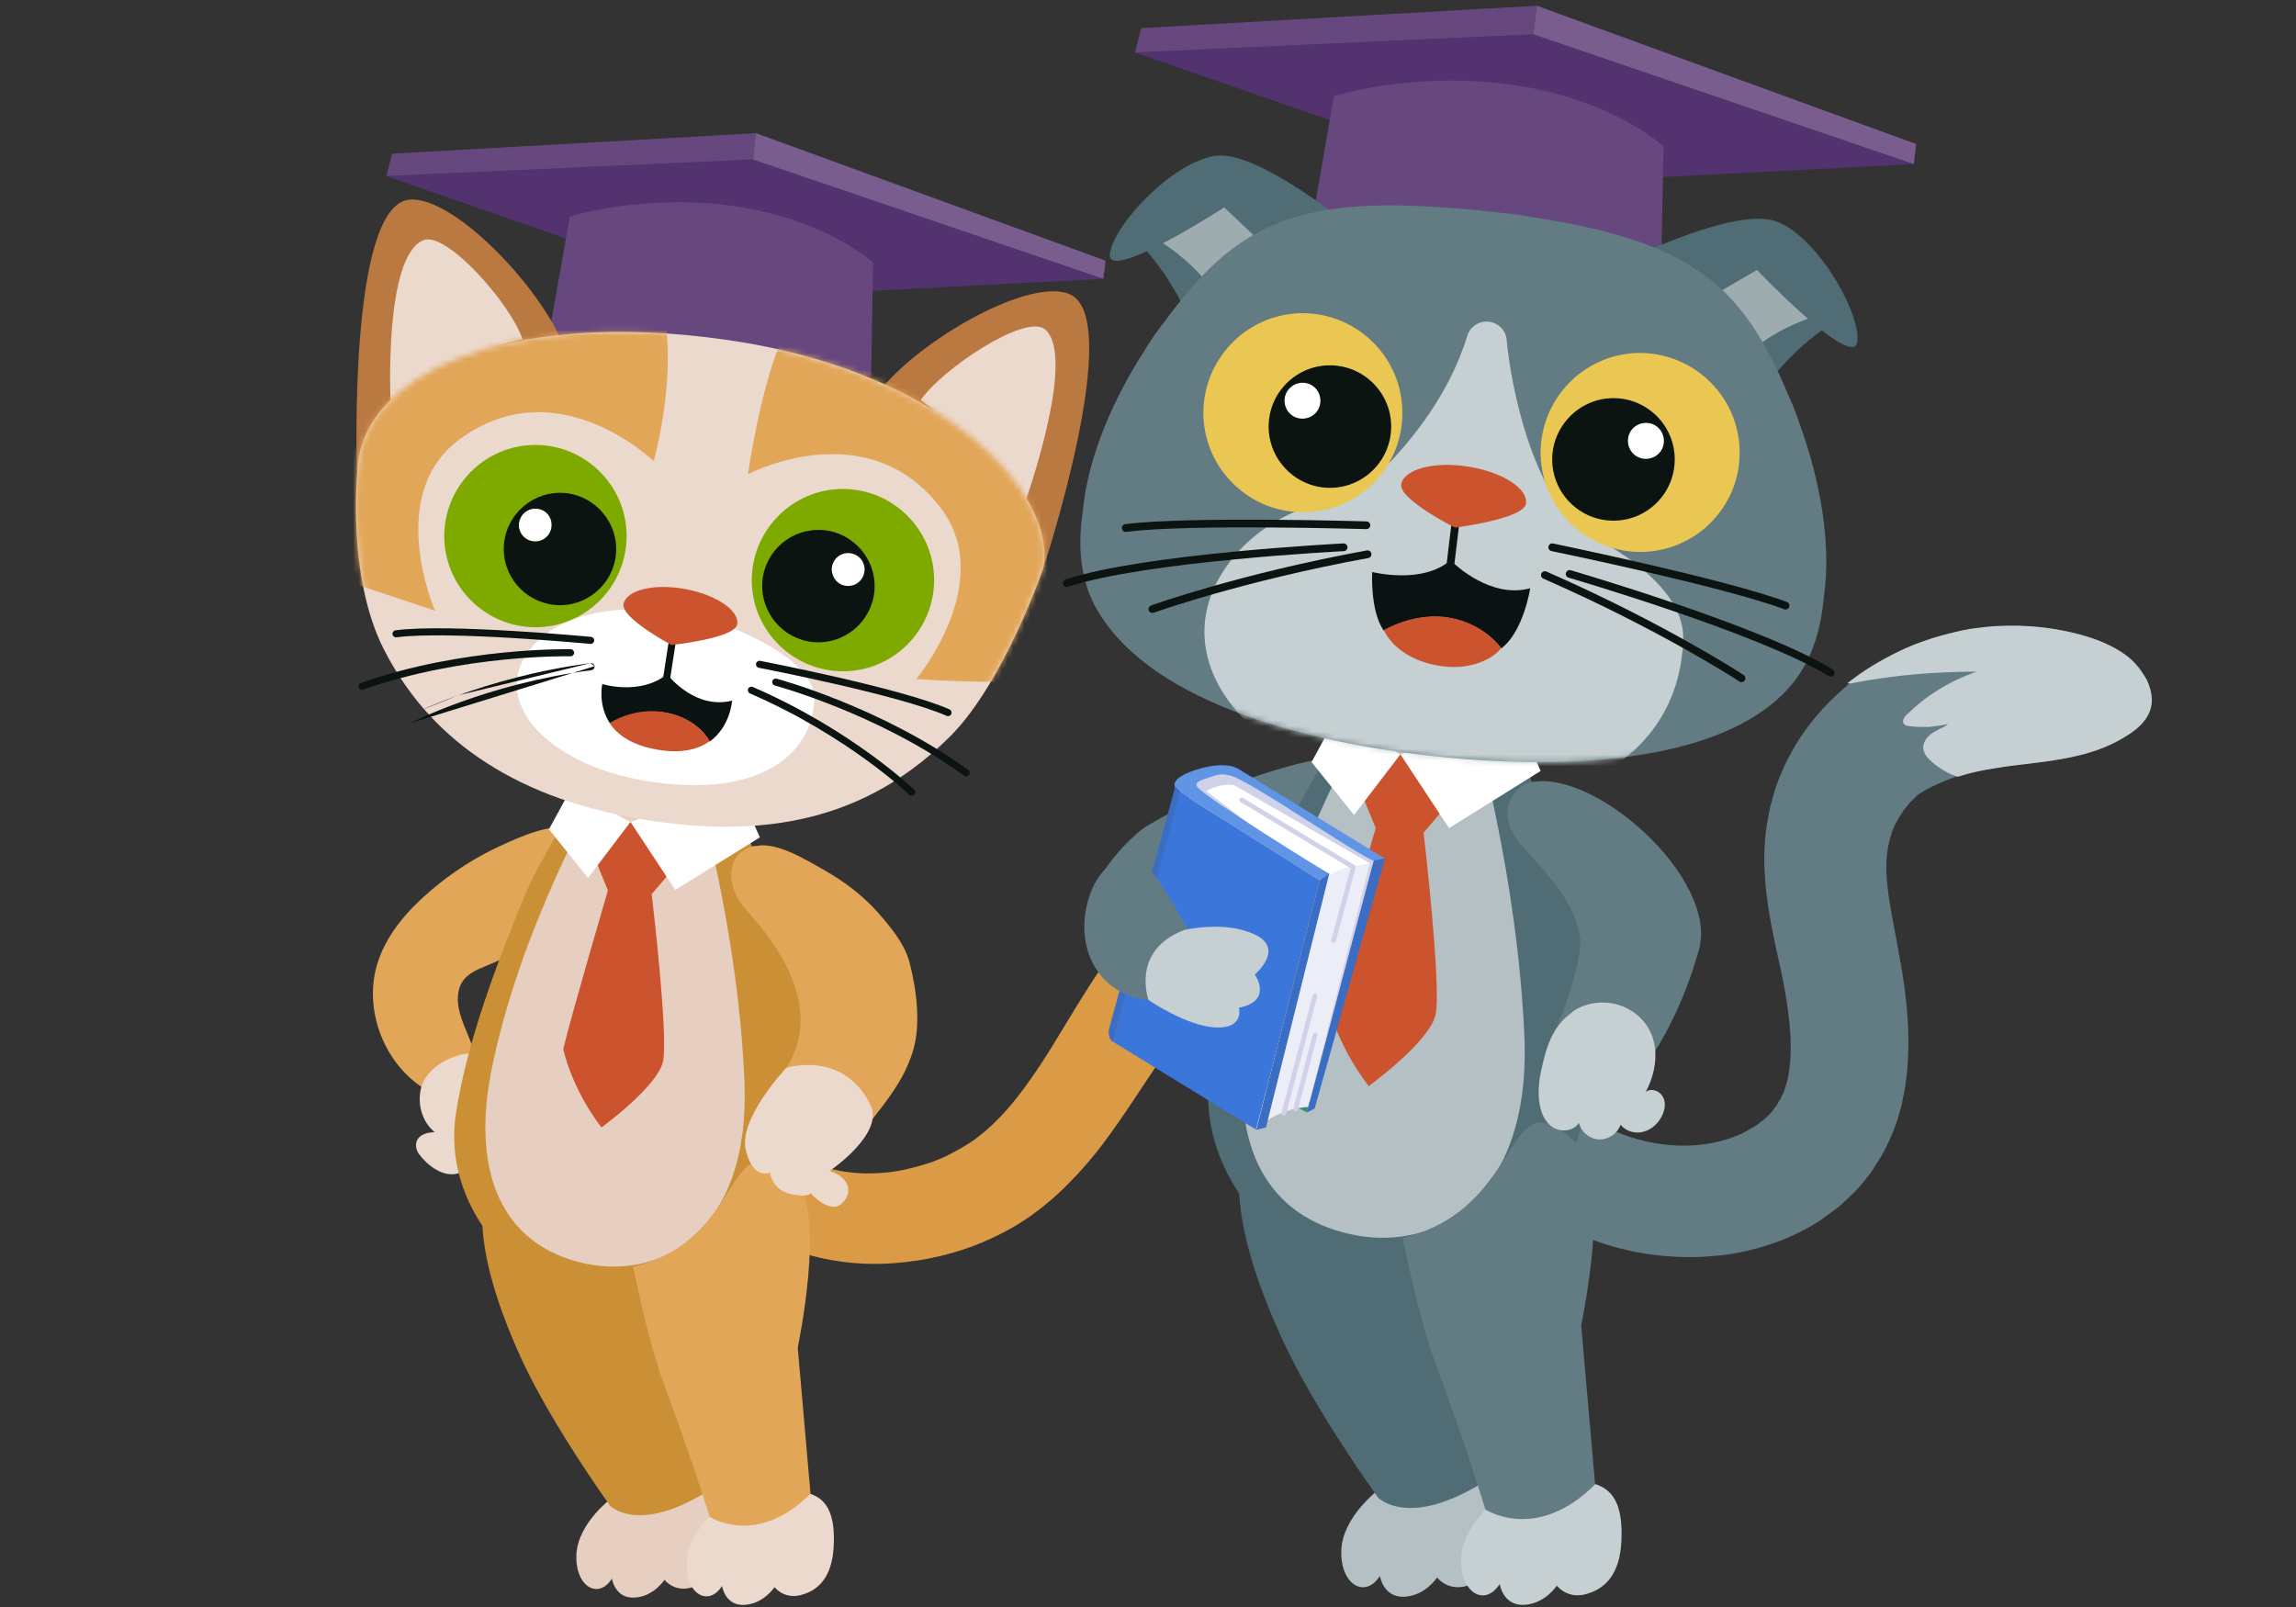 <svg width="400" height="280" viewBox="0 0 400 280" fill="none" xmlns="http://www.w3.org/2000/svg">
<rect x="0" y="0" width="400" height="280" fill="#333333" stroke="none"/>
<path d="M106.609 260.991C106.609 260.991 100.619 265.365 100.417 270.951C100.215 276.47 104.253 278.759 106.609 275.057C106.609 275.057 107.147 278.557 110.512 278.355C113.878 278.22 115.762 275.259 115.762 275.259C115.762 275.259 117.31 277.345 120.204 276.672C123.569 275.865 127.675 273.307 127.944 268.192C128.213 263.077 125.857 258.164 122.492 257.154C119.262 256.077 111.118 258.097 106.609 260.991Z" fill="#E6CFC0"/>
<path d="M85.408 205.398C85.408 205.398 79.822 212.869 90.994 237.098C96.244 248.405 106.272 262.337 106.272 262.337C106.272 262.337 111.118 267.519 123.569 259.644L114.752 234.137C114.752 234.137 112.262 212.734 108.224 206.744C99.003 193.149 89.716 195.438 85.408 205.398Z" fill="#CB9035"/>
<path d="M89.446 166.228C87.764 166.968 86.081 167.709 84.331 168.449C82.85 169.055 81.302 169.795 80.495 171.141C79.956 172.016 79.754 173.093 79.754 174.17C79.822 177.266 81.639 180.025 82.514 183.054C83.389 186.015 82.783 190.053 79.822 191.063C78.139 191.669 76.255 190.996 74.639 190.121C66.967 185.813 63.063 175.785 65.89 167.44C67.573 162.459 71.207 158.421 75.178 155.056C78.745 152.027 82.783 149.402 87.023 147.451C90.725 145.768 95.84 143.345 100.013 144.355C103.041 145.095 105.06 147.787 105.935 150.614C106.878 153.777 106.272 156.738 103.849 159.094C102.032 160.844 99.609 161.853 97.321 162.863C94.763 163.94 92.071 165.084 89.446 166.228Z" fill="#E2A659"/>
<path d="M87.494 199.745C88.504 200.351 89.917 199.745 90.523 198.735C93.417 193.957 90.254 186.957 85.744 184.333C85.206 183.996 84.6 183.727 83.927 183.592C80.091 182.919 74.572 185.477 73.428 189.313C72.62 192.14 73.428 195.37 75.716 197.255C74.639 197.322 73.495 197.524 72.822 198.399C72.284 199.139 72.418 200.283 72.957 201.024C74.303 202.908 76.995 205.062 79.485 204.523C80.831 204.254 81.841 203.245 82.716 202.235C83.591 202.774 84.802 202.841 85.744 202.37C86.821 201.831 87.427 200.822 87.494 199.745Z" fill="#EBD9CD"/>
<path d="M236.368 144.893C237.176 145.297 237.916 145.835 238.589 146.508C239.262 147.114 239.801 147.922 240.07 148.797C240.676 150.479 240.272 152.364 238.589 154.517C237.445 155.998 236.301 157.075 235.157 158.152C234.551 158.69 234.013 159.094 233.407 159.565C232.801 159.969 232.263 160.373 231.724 160.777C230.58 161.517 229.503 162.19 228.359 162.796C227.215 163.401 226.071 164.007 224.927 164.613C222.571 165.824 220.148 167.036 217.927 168.315C217.658 168.449 217.389 168.651 217.12 168.786C216.85 168.988 216.581 169.122 216.312 169.324C215.773 169.661 215.235 170.064 214.697 170.401C213.687 171.141 212.745 171.814 211.937 172.487C211.937 172.487 211.87 172.555 211.735 172.689C211.601 172.824 211.399 173.026 211.13 173.295C210.591 173.833 209.784 174.641 208.841 175.785C206.957 177.939 204.467 181.304 201.707 185.342C198.948 189.38 195.852 194.361 192.218 199.207C190.4 201.629 188.381 203.985 186.295 206.071C184.208 208.225 181.987 210.11 179.834 211.658C177.815 213.138 174.18 215.359 169.536 217.109C164.893 218.859 159.239 220.07 153.384 220.205C147.528 220.34 141.538 219.263 136.558 217.109C131.578 215.09 127.876 212.129 125.924 210.244C124.511 208.898 123.03 207.014 122.29 204.995C121.886 203.985 121.751 202.976 121.751 202.033C121.819 201.091 122.088 200.216 122.559 199.476C123.434 198.197 125.588 197.12 127.741 196.514C129.962 195.909 132.049 195.64 133.26 196.111C133.664 196.313 134.001 196.514 134.27 196.784C134.539 197.053 134.808 197.389 135.01 197.659C135.818 198.668 136.962 199.812 138.443 200.822C139.923 201.831 141.74 202.706 143.827 203.379C145.913 204.052 148.336 204.389 150.826 204.456C153.316 204.456 155.941 204.254 158.499 203.581C159.778 203.312 160.989 202.908 162.268 202.504C163.479 202.033 164.691 201.562 165.767 200.956C166.306 200.687 166.844 200.351 167.383 200.081C167.921 199.745 168.392 199.476 168.931 199.139C169.94 198.466 170.815 197.793 171.69 197.053C175.19 194.024 177.815 190.524 179.632 187.9C182.324 184.131 184.747 179.891 187.439 175.516C190.131 171.141 193.025 166.632 196.592 162.325C198.342 160.171 200.294 158.017 202.448 155.998C203.524 154.989 204.669 154.046 205.813 153.104C207.024 152.162 208.303 151.22 209.582 150.412C214.831 147.047 220.821 144.557 227.619 143.682C231.455 143.413 234.551 143.884 236.368 144.893Z" fill="#DB9A46"/>
<path d="M236.368 144.893C234.551 143.884 231.455 143.413 227.619 143.884C222.1 144.557 217.052 146.307 212.543 148.797C210.322 150.008 208.169 151.422 206.217 152.97C204.265 154.45 202.515 156.133 200.833 157.748C201.034 157.815 201.236 157.748 201.573 157.681C204.13 157.075 206.688 156.335 209.245 155.594C211.736 154.854 214.293 154.114 216.783 153.373C213.755 155.594 211.264 158.286 209.313 161.18C209.043 161.652 208.774 162.257 209.178 162.594C209.38 162.728 209.649 162.728 209.918 162.728C210.861 162.661 211.803 162.526 212.678 162.257C213.553 162.055 214.36 161.652 215.168 161.248C214.63 161.988 213.822 162.459 213.216 163.132C212.611 163.805 212.207 164.882 212.611 165.757C212.812 166.228 213.284 166.565 213.687 166.834C215.168 167.776 216.783 168.113 218.129 168.18C219.745 167.17 221.562 166.295 223.379 165.353C225.129 164.478 226.879 163.603 228.561 162.661C230.244 161.719 231.859 160.709 233.609 159.431L234.282 158.892C234.484 158.758 234.686 158.556 234.955 158.354C235.359 158.017 235.83 157.613 236.234 157.21C237.109 156.402 237.984 155.46 238.791 154.383C240.474 152.229 240.878 150.345 240.272 148.662C240.003 147.854 239.464 147.047 238.791 146.374C237.916 145.835 237.176 145.23 236.368 144.893Z" fill="#EBD9CD"/>
<path d="M106.07 131.769C100.686 138.634 93.821 150.345 91.533 155.796C86.62 167.641 81.37 181.371 79.418 194.091C77.063 209.369 89.043 224.041 102.974 226.128C129.02 229.964 137.164 211.052 139.721 200.014C145.913 172.622 134.539 159.363 130.03 144.624C128.213 138.634 125.723 132.307 120.271 129.212C112.733 124.971 110.916 125.577 106.07 131.769Z" fill="#CB9035"/>
<path d="M121.752 138.836C121.752 138.836 128.684 162.863 129.693 188.573C130.77 214.282 115.223 223.839 100.484 219.801C86.216 215.898 82.514 202.437 85.543 186.89C90.388 161.921 104.455 137.625 104.455 137.625L121.752 138.836Z" fill="#E6CFC0"/>
<path d="M125.79 262.27C125.79 262.27 119.8 266.644 119.598 272.23C119.396 277.749 123.434 280.038 125.79 276.336C125.79 276.336 126.328 279.836 129.694 279.634C133.059 279.432 134.943 276.538 134.943 276.538C134.943 276.538 136.491 278.624 139.385 277.951C142.75 277.144 144.971 274.586 145.24 269.471C145.51 264.356 144.366 261.26 141.068 260.251C137.837 259.241 130.299 259.376 125.79 262.27Z" fill="#EBD9CD"/>
<path d="M110.31 220.744C110.31 220.744 112.868 233.8 115.964 242.011C120.338 253.655 123.636 264.288 123.636 264.288C123.636 264.288 131.78 269.673 141.202 260.25L138.981 234.81C138.981 234.81 143.894 211.321 138.779 206.139C126.059 193.351 130.636 215.898 110.31 220.744Z" fill="#E2A659"/>
<path d="M130.097 147.854C126.126 149.806 126.934 155.258 129.895 158.421C136.625 165.757 143.221 176.256 136.962 186.15C142.481 187.025 148.942 190.457 151.769 195.303C154.797 191.399 157.355 188.236 158.903 183.592C160.518 178.881 159.71 172.622 158.499 167.843C157.624 164.411 155.201 161.584 152.913 158.959C150.288 155.998 147.057 153.575 143.625 151.623C140.529 149.874 135.481 146.71 131.847 147.383C131.174 147.383 130.568 147.585 130.097 147.854Z" fill="#E2A659"/>
<path d="M136.962 186.082C136.962 186.082 128.751 194.765 129.895 200.216C131.107 205.668 134.136 204.322 134.136 204.322C134.136 204.322 134.539 207.35 137.703 208.023C140.933 208.764 141.202 207.889 141.202 207.889C141.202 207.889 144.5 211.658 146.654 209.706C148.808 207.754 147.798 204.927 144.5 204.052C144.5 204.052 154.192 197.524 151.634 192.476C146.856 182.852 136.962 186.082 136.962 186.082Z" fill="#EBD9CD"/>
<path d="M103.512 149.267L105.868 155.055C105.868 155.055 109.435 156.603 113.54 155.796L117.646 150.95C117.646 150.95 114.954 143.21 109.839 143.21C104.791 143.143 103.512 149.267 103.512 149.267Z" fill="#CB542F"/>
<path d="M105.936 155.055C105.936 155.055 99.475 177.063 98.128 182.784C98.128 182.784 99.475 189.514 104.791 196.447C104.791 196.447 114.483 189.38 115.493 185.005C116.502 180.63 113.541 155.863 113.541 155.863C113.541 155.863 110.378 153.844 105.936 155.055Z" fill="#CB542F"/>
<path d="M95.638 144.489L102.436 152.969L109.839 143.21L99.34 137.691L95.638 144.489Z" fill="white"/>
<path d="M128.28 136.682L109.839 143.21L117.646 155.056L132.385 145.902L128.28 136.682Z" fill="white"/>
<path d="M67.304 30.68L131.174 27.786L192.218 48.583L128.347 51.881L67.304 30.68Z" fill="#533270"/>
<path d="M131.174 27.786L131.713 23.21L68.313 26.777L67.304 30.68L131.174 27.786Z" fill="#66487F"/>
<path d="M131.712 23.21L192.621 45.42L192.217 48.583L131.174 27.786L131.712 23.21Z" fill="#785D8E"/>
<path d="M95.638 58.342L99.272 37.747C99.272 37.747 111.925 33.641 127.944 35.93C143.962 38.218 152.105 45.756 152.105 45.756L151.769 65.678C151.769 65.678 116.435 56.995 95.638 58.342Z" fill="#66487F"/>
<path d="M62.189 82.032C62.189 82.032 60.573 35.728 71.342 34.785C79.418 34.112 95.504 51.477 98.599 61.437C98.599 61.437 73.159 76.109 62.189 82.032Z" fill="#BB7942"/>
<path d="M91.061 59.149C91.061 59.149 79.687 61.033 68.044 69.985C68.044 69.985 66.832 44.679 73.764 41.852C77.735 40.237 88.907 52.822 91.061 59.149Z" fill="#EBD9CD"/>
<path d="M181.718 99.127C181.718 99.127 196.255 55.111 186.227 51.207C178.689 48.246 158.364 60.428 152.576 69.11C152.509 69.177 172.834 90.377 181.718 99.127Z" fill="#BB7942"/>
<path d="M160.383 69.715C160.383 69.715 169.671 76.378 178.353 88.224C178.353 88.224 187.842 61.975 181.987 57.332C178.555 54.707 164.219 64.197 160.383 69.715Z" fill="#EBD9CD"/>
<path fill-rule="evenodd" clip-rule="evenodd" d="M126.597 59.216C165.633 64.802 184.41 86.743 181.718 99.127C181.718 99.127 174.921 118.847 165.633 128.202C152.643 141.191 135.952 146.912 111.387 142.672C88.571 138.768 74.438 128.067 66.832 113.059C60.371 100.271 62.256 82.032 62.256 82.032C62.727 65.61 87.562 53.63 126.597 59.216Z" fill="#EBD9CD"/>
<mask id="mask0_448_40895" style="mask-type:luminance" maskUnits="userSpaceOnUse" x="62" y="57" width="120" height="88">
<path d="M126.597 59.216C165.633 64.802 184.41 86.743 181.718 99.127C181.718 99.127 174.921 118.847 165.633 128.202C152.643 141.191 135.952 146.912 111.387 142.672C88.571 138.768 74.438 128.067 66.832 113.059C60.371 100.271 62.256 82.032 62.256 82.032C62.727 65.61 87.562 53.63 126.597 59.216Z" fill="white"/>
</mask>
<g mask="url(#mask0_448_40895)">
<path d="M115.829 55.313C117.714 66.956 113.877 80.35 113.877 80.35C113.877 80.35 97.052 63.995 80.024 76.581C66.967 86.205 75.784 106.396 75.784 106.396L44.757 96.098L49.536 38.083C49.468 38.083 113.877 43.602 115.829 55.313Z" fill="#E2A659"/>
</g>
<mask id="mask1_448_40895" style="mask-type:luminance" maskUnits="userSpaceOnUse" x="62" y="57" width="120" height="88">
<path d="M126.597 59.216C165.633 64.802 184.41 86.743 181.718 99.127C181.718 99.127 174.921 118.847 165.633 128.202C152.643 141.191 135.952 146.912 111.387 142.672C88.571 138.768 74.438 128.067 66.832 113.059C60.371 100.271 62.256 82.032 62.256 82.032C62.727 65.61 87.562 53.63 126.597 59.216Z" fill="white"/>
</mask>
<g mask="url(#mask1_448_40895)">
<path d="M135.683 60.36C132.251 69.042 130.299 82.638 130.299 82.638C130.299 82.638 151.028 71.667 163.883 88.493C173.709 101.415 159.643 118.308 159.643 118.308C159.643 118.308 181.516 119.991 192.352 117.164C203.12 114.337 203.995 60.091 203.995 60.091C203.995 60.091 139.115 51.745 135.683 60.36Z" fill="#E2A659"/>
</g>
<path d="M150.422 100.607C150.422 102.155 149.144 103.502 147.596 103.502C146.048 103.502 144.702 102.223 144.702 100.675C144.702 99.127 145.98 97.781 147.528 97.781C149.144 97.781 150.422 99.059 150.422 100.607Z" fill="white"/>
<path d="M162.739 100.944C162.672 92.195 155.47 85.128 146.721 85.195C137.972 85.263 130.905 92.464 130.972 101.213C131.039 109.963 138.241 117.03 146.99 116.962C155.74 116.895 162.806 109.694 162.739 100.944Z" fill="#7EAA00"/>
<path d="M109.166 93.272C109.099 84.522 101.897 77.456 93.148 77.523C84.398 77.59 77.332 84.791 77.399 93.541C77.466 102.29 84.668 109.357 93.417 109.29C102.166 109.222 109.233 102.021 109.166 93.272Z" fill="#7EAA00"/>
<path d="M96.109 91.454C96.109 93.002 94.83 94.348 93.282 94.348C91.734 94.348 90.388 93.07 90.388 91.522C90.388 89.974 91.667 88.628 93.215 88.628C94.83 88.56 96.109 89.839 96.109 91.454Z" fill="white"/>
<path d="M142.48 92.329C147.865 92.262 152.307 96.637 152.374 102.021C152.441 107.405 148.067 111.847 142.682 111.915C137.298 111.982 132.856 107.607 132.789 102.223C132.722 96.772 137.096 92.397 142.48 92.329Z" fill="#0B1411"/>
<path d="M147.798 102.088C149.346 102.088 150.625 100.81 150.625 99.194C150.625 97.646 149.346 96.368 147.731 96.368C146.183 96.368 144.904 97.646 144.904 99.262C144.971 100.877 146.25 102.156 147.798 102.088Z" fill="white"/>
<path d="M87.763 95.762C87.696 90.378 92.071 85.936 97.455 85.868C102.839 85.801 107.281 90.176 107.349 95.56C107.416 100.944 103.041 105.386 97.657 105.453C92.206 105.453 87.831 101.146 87.763 95.762ZM93.215 88.628C91.667 88.628 90.388 89.906 90.388 91.522C90.388 93.07 91.667 94.349 93.282 94.349C94.83 94.349 96.109 93.07 96.109 91.454C96.109 89.839 94.83 88.56 93.215 88.628Z" fill="#0B1411"/>
<path d="M117.781 106.597C117.781 106.597 99.205 103.434 91.936 113.664C85.543 122.683 95.84 133.72 113.877 136.278C131.914 138.835 141.404 131.836 141.875 121.942C142.212 114.606 125.992 107.809 117.781 106.597Z" fill="white"/>
<path d="M116.233 117.5C116.839 118.241 121.348 123.625 127.54 122.077C127.54 122.077 127.271 126.586 123.636 129.211C123.636 129.211 121.752 125.307 116.166 124.23C110.58 123.154 106.272 126.048 106.272 126.048C104.119 122.817 104.926 119.183 104.926 119.183C104.926 119.183 111.589 121.269 116.233 117.433C116.166 117.366 116.233 117.433 116.233 117.5Z" fill="#0A1311"/>
<path d="M116.166 124.163C121.752 125.307 123.637 129.144 123.637 129.144C121.752 130.49 119.06 131.297 114.954 130.692C110.176 129.951 107.551 128.067 106.205 125.98C106.272 125.98 110.58 123.019 116.166 124.163Z" fill="#CB542F"/>
<path fill-rule="evenodd" clip-rule="evenodd" d="M117.134 111.71C117.47 111.761 117.7 112.076 117.649 112.412L116.706 118.536C116.655 118.872 116.34 119.103 116.004 119.051C115.668 119 115.437 118.685 115.489 118.349L116.431 112.225C116.483 111.888 116.798 111.658 117.134 111.71Z" fill="#0B1411"/>
<path fill-rule="evenodd" clip-rule="evenodd" d="M102.964 110.965C102.965 110.965 102.965 110.965 102.907 111.572L102.964 110.965C103.303 110.997 103.552 111.298 103.52 111.636C103.488 111.975 103.187 112.223 102.848 112.191L102.907 111.578C102.848 112.191 102.849 112.191 102.848 112.191L102.778 112.184L102.569 112.165C102.385 112.148 102.115 112.123 101.767 112.093C101.072 112.031 100.067 111.943 98.834 111.843C96.367 111.641 92.983 111.385 89.317 111.166C81.959 110.728 73.541 110.448 69.067 111.044C68.73 111.089 68.421 110.852 68.376 110.515C68.331 110.178 68.567 109.868 68.905 109.823C73.517 109.208 82.059 109.5 89.39 109.937C93.068 110.156 96.461 110.413 98.934 110.615C100.171 110.716 101.178 110.804 101.876 110.866C102.225 110.897 102.497 110.922 102.682 110.939L102.892 110.958L102.964 110.965Z" fill="#0B1411"/>
<path fill-rule="evenodd" clip-rule="evenodd" d="M99.42 113.116C99.42 113.116 99.421 113.116 99.407 113.732L99.42 113.116C99.76 113.123 100.03 113.405 100.023 113.745C100.016 114.085 99.734 114.355 99.394 114.347L99.391 114.347L99.382 114.347L99.343 114.346C99.308 114.346 99.256 114.345 99.187 114.344C99.048 114.343 98.841 114.342 98.57 114.342C98.029 114.343 97.235 114.352 96.226 114.382C94.209 114.441 91.333 114.586 87.909 114.925C81.055 115.603 72.023 117.06 63.27 120.167C62.949 120.281 62.597 120.113 62.483 119.793C62.37 119.472 62.537 119.12 62.858 119.007C71.738 115.854 80.877 114.383 87.787 113.699C91.245 113.357 94.149 113.211 96.19 113.151C97.211 113.121 98.016 113.112 98.567 113.111C98.843 113.11 99.055 113.111 99.199 113.113C99.271 113.113 99.326 113.114 99.363 113.115L99.405 113.116L99.416 113.116L99.42 113.116Z" fill="#0B1411"/>
<path fill-rule="evenodd" clip-rule="evenodd" d="M103.585 116.075C103.629 116.412 103.391 116.721 103.054 116.765C93.82 117.97 85.922 120.279 80.333 122.287C77.539 123.29 75.324 124.218 73.81 124.894C73.052 125.232 72.47 125.507 72.079 125.697C71.883 125.792 71.735 125.865 71.637 125.915C71.587 125.94 71.55 125.958 71.526 125.971L71.499 125.985L71.493 125.988L71.492 125.989L71.492 125.989C71.492 125.989 71.492 125.989 71.491 125.989M103.585 116.075C103.541 115.738 103.232 115.5 102.895 115.544L103.585 116.075ZM102.895 115.544C93.553 116.763 85.567 119.097 79.917 121.128L102.895 115.544ZM79.917 121.128C77.091 122.143 74.847 123.083 73.308 123.77L79.917 121.128ZM73.308 123.77C72.538 124.113 71.944 124.394 71.542 124.589L73.308 123.77ZM71.542 124.589C71.341 124.686 71.187 124.762 71.083 124.815L71.542 124.589ZM71.083 124.815C71.031 124.841 70.992 124.861 70.965 124.875L71.083 124.815ZM70.965 124.875L70.934 124.89L70.965 124.875ZM70.934 124.89L70.926 124.894L70.934 124.89ZM70.926 124.894L70.924 124.896L70.926 124.894ZM70.924 124.896L70.923 124.896L70.924 124.896ZM70.923 124.896C70.923 124.896 70.923 124.896 71.207 125.442L70.923 124.896Z" fill="#0B1411"/>
<path fill-rule="evenodd" clip-rule="evenodd" d="M131.714 115.634C131.778 115.301 132.101 115.082 132.435 115.146L132.319 115.751L132.202 116.355C131.868 116.291 131.65 115.968 131.714 115.634ZM132.319 115.751C132.202 116.355 132.202 116.355 132.202 116.355L132.272 116.369L132.478 116.409C132.659 116.444 132.925 116.497 133.268 116.564C133.953 116.7 134.941 116.898 136.153 117.148C138.577 117.647 141.895 118.35 145.473 119.169C152.654 120.813 160.804 122.904 164.913 124.727C165.224 124.864 165.587 124.724 165.725 124.413C165.863 124.102 165.723 123.739 165.412 123.601C161.175 121.721 152.903 119.606 145.748 117.969C142.159 117.147 138.831 116.442 136.401 115.942C135.186 115.692 134.195 115.493 133.507 115.356C133.164 115.288 132.896 115.236 132.714 115.2L132.506 115.16L132.435 115.146C132.435 115.146 132.435 115.146 132.319 115.751Z" fill="#0B1411"/>
<path fill-rule="evenodd" clip-rule="evenodd" d="M134.55 118.688C134.638 118.359 134.976 118.164 135.304 118.252L135.145 118.847C135.304 118.252 135.304 118.252 135.304 118.252L135.309 118.253L135.319 118.256L135.36 118.267C135.396 118.277 135.449 118.291 135.518 118.311C135.657 118.35 135.861 118.408 136.126 118.486C136.656 118.641 137.427 118.875 138.399 119.189C140.343 119.819 143.091 120.772 146.312 122.07C152.749 124.663 161.094 128.64 168.688 134.165C168.963 134.365 169.024 134.75 168.823 135.025C168.623 135.3 168.238 135.361 167.963 135.161C160.481 129.716 152.236 125.784 145.852 123.212C142.662 121.927 139.941 120.983 138.02 120.361C137.059 120.05 136.299 119.82 135.779 119.667C135.519 119.591 135.32 119.534 135.186 119.497C135.119 119.478 135.069 119.464 135.035 119.455L134.997 119.445L134.988 119.442L134.986 119.442C134.986 119.442 134.986 119.442 134.986 119.442M134.55 118.688C134.462 119.016 134.658 119.354 134.986 119.442L134.55 118.688Z" fill="#0B1411"/>
<path fill-rule="evenodd" clip-rule="evenodd" d="M130.34 120.015C130.475 119.703 130.838 119.56 131.15 119.695C139.815 123.452 146.837 127.919 151.693 131.447C154.122 133.211 156.01 134.742 157.293 135.833C157.935 136.379 158.425 136.814 158.756 137.115C158.922 137.265 159.047 137.381 159.132 137.461C159.174 137.5 159.206 137.531 159.228 137.551L159.253 137.575L159.26 137.581L159.262 137.584C159.263 137.584 159.263 137.584 158.836 138.028L159.262 137.584C159.507 137.82 159.515 138.21 159.279 138.455C159.044 138.7 158.654 138.707 158.409 138.472M158.409 138.472L158.408 138.47L158.402 138.466L158.381 138.445C158.361 138.426 158.331 138.398 158.291 138.36C158.21 138.285 158.089 138.173 157.928 138.027C157.607 137.735 157.126 137.308 156.495 136.771C155.234 135.698 153.37 134.187 150.969 132.444C146.168 128.955 139.224 124.538 130.66 120.825C130.348 120.69 130.205 120.327 130.34 120.015" fill="#0B1411"/>
<path d="M119.329 102.626C124.78 103.636 128.886 106.395 128.415 108.818C127.944 111.241 116.973 112.385 116.973 112.385C116.973 112.385 108.156 107.674 108.628 105.251C109.099 102.828 113.877 101.617 119.329 102.626Z" fill="#CB542F"/>
<path d="M240.406 259.375C240.406 259.375 233.878 264.154 233.676 270.144C233.474 276.134 237.849 278.624 240.406 274.586C240.406 274.586 240.945 278.355 244.647 278.22C248.348 278.018 250.367 274.855 250.367 274.855C250.367 274.855 252.05 277.143 255.213 276.403C258.847 275.528 263.357 272.769 263.626 267.182C263.895 261.596 261.338 256.279 257.703 255.135C254.136 254.058 245.32 256.279 240.406 259.375Z" fill="#B4C0C3"/>
<path d="M217.389 199.005C217.389 199.005 211.264 207.148 223.446 233.464C229.099 245.78 240.07 260.923 240.07 260.923C240.07 260.923 245.387 266.577 258.915 257.962L249.223 230.3C249.223 230.3 246.531 207.081 242.156 200.553C232.128 185.679 222.033 188.169 217.389 199.005Z" fill="#506C74"/>
<path d="M223.446 160.305C217.456 161.517 211.668 162.392 205.274 162.661C202.448 162.796 199.621 162.93 196.727 162.997C194.842 163.065 194.169 166.093 192.554 165.151C183.536 159.969 195.717 146.239 200.092 143.749C208.168 139.038 216.918 135.471 226.004 133.115C228.426 132.509 230.917 131.971 233.34 132.577C236.637 133.384 238.858 136.278 239.733 139.374C240.81 143.009 239.262 145.431 238.993 148.931C238.589 154.517 234.888 157.882 229.84 158.959C227.686 159.43 225.532 159.902 223.446 160.305Z" fill="#637C83"/>
<path d="M372.051 115.684C372.791 116.491 373.464 117.501 374.002 118.51C374.474 119.587 374.81 120.664 374.81 121.808C374.81 124.029 373.599 126.116 370.772 127.933C369.83 128.539 368.887 129.077 367.945 129.548C367.003 130.019 366.061 130.356 365.119 130.692C363.234 131.365 361.417 131.769 359.667 132.106C356.167 132.779 352.869 133.048 349.773 133.452C348.966 133.519 348.226 133.654 347.485 133.788C347.081 133.855 346.745 133.923 346.341 133.99C345.937 134.057 345.601 134.125 345.264 134.192C344.928 134.259 344.524 134.327 344.187 134.394C343.851 134.461 343.447 134.596 343.11 134.663L342.572 134.798L342.034 135C341.697 135.134 341.361 135.201 340.957 135.269C338.197 136.211 335.775 137.355 334.092 138.499C334.092 138.499 334.025 138.567 333.89 138.701C333.755 138.836 333.554 139.038 333.284 139.307C333.015 139.576 332.679 139.845 332.409 140.249C332.14 140.653 331.669 141.057 331.4 141.595C331.198 141.864 331.063 142.134 330.861 142.403C330.727 142.672 330.525 143.009 330.39 143.278C330.188 143.547 330.054 143.884 329.919 144.22C329.785 144.557 329.583 144.893 329.515 145.297C329.448 145.701 329.246 146.037 329.179 146.441C329.111 146.845 329.044 147.249 328.91 147.653C328.775 148.527 328.64 149.537 328.64 150.614C328.573 152.835 328.91 155.594 329.448 158.69C329.717 160.238 330.054 161.921 330.39 163.738C330.727 165.555 331.063 167.44 331.4 169.391C332.006 173.295 332.477 177.333 332.477 181.439C332.477 185.544 332.073 189.717 330.996 193.62C330.525 195.437 329.65 197.928 328.102 200.822C327.698 201.562 327.227 202.235 326.756 203.043C326.487 203.447 326.285 203.783 326.016 204.187C325.746 204.591 325.41 204.927 325.141 205.331C324.535 206.071 323.929 206.812 323.256 207.552C322.516 208.225 321.776 208.965 321.035 209.638L320.429 210.177C320.228 210.311 320.026 210.513 319.824 210.648C319.42 210.984 319.016 211.254 318.545 211.59C318.141 211.927 317.67 212.196 317.266 212.532C316.795 212.869 316.391 213.071 315.987 213.34C314.238 214.417 312.353 215.292 310.401 216.099C306.498 217.58 302.325 218.59 298.287 218.859C296.268 219.061 294.181 219.061 292.23 218.993C290.21 218.859 288.259 218.724 286.374 218.388C282.605 217.782 279.038 216.705 275.942 215.426C269.616 212.936 264.905 209.504 262.28 207.148C260.395 205.533 258.376 203.177 257.232 200.553C256.155 197.928 255.953 195.236 257.165 193.351C258.242 191.669 260.934 190.322 263.626 189.582C264.972 189.178 266.385 188.909 267.529 188.842C268.741 188.707 269.75 188.775 270.558 189.044C271.096 189.246 271.433 189.582 271.837 189.919C272.173 190.255 272.51 190.659 272.846 191.063C273.991 192.342 275.538 193.822 277.625 195.101C279.644 196.447 282.134 197.591 284.961 198.399C287.72 199.206 290.816 199.678 293.912 199.61C297.008 199.543 300.104 198.937 302.796 197.793C303.469 197.524 304.142 197.187 304.748 196.784C305.084 196.649 305.354 196.447 305.69 196.245L306.161 195.976L306.565 195.639C307.036 195.236 307.642 194.832 307.978 194.428L308.651 193.755C308.853 193.486 308.988 193.284 309.19 193.015C309.594 192.611 309.796 192.005 310.132 191.534L310.267 191.332L310.334 191.13L310.536 190.726C310.671 190.457 310.805 190.188 310.872 189.919C311.276 188.775 311.613 187.563 311.747 186.217C312.084 183.592 312.017 180.833 311.747 178.208C311.478 175.583 311.074 173.16 310.671 171.074C309.526 165.151 307.507 158.286 307.373 150.143C307.373 148.124 307.44 146.037 307.777 143.884C307.978 142.807 308.18 141.73 308.382 140.653C308.651 139.576 308.988 138.567 309.257 137.49C310.671 133.317 312.757 129.413 315.449 125.981C320.833 119.116 328.169 114.136 336.38 111.376C340.486 110.03 344.86 109.223 349.302 109.088C351.523 109.021 353.744 109.088 355.965 109.357C358.186 109.626 360.34 110.03 362.494 110.569C367.003 111.78 370.368 113.732 372.051 115.684Z" fill="#637C83"/>
<path d="M372.051 115.684C370.301 113.732 367.003 111.78 362.09 110.501C358.59 109.559 354.956 109.088 351.389 109.021C349.572 109.021 347.754 109.021 346.004 109.223L343.312 109.559C342.437 109.694 341.562 109.896 340.688 110.097C337.255 110.905 333.89 111.982 330.727 113.53C327.564 115.078 324.602 116.828 321.843 119.049C322.112 119.116 322.448 119.116 322.92 118.981C330.323 117.568 337.39 117.03 344.389 117.03C339.611 118.645 335.505 121.27 332.275 124.433C331.736 124.904 331.265 125.712 331.736 126.183C331.938 126.452 332.275 126.452 332.611 126.519C333.217 126.587 333.823 126.654 334.361 126.654C334.63 126.654 334.967 126.654 335.236 126.654C335.505 126.654 335.842 126.654 336.111 126.654C336.717 126.587 337.255 126.519 337.794 126.452C338.332 126.385 338.938 126.25 339.409 126.116C338.938 126.519 338.467 126.789 337.928 126.99C337.457 127.26 336.919 127.529 336.447 127.865C335.976 128.202 335.573 128.673 335.303 129.211C335.034 129.75 334.967 130.288 335.169 130.894C335.371 131.5 335.774 132.038 336.246 132.442C337.053 133.25 337.861 133.788 338.668 134.259C339.476 134.798 340.284 135.067 341.091 135.336C343.178 134.663 345.399 134.192 347.62 133.855C349.841 133.452 352.196 133.25 354.687 132.913C355.898 132.779 357.177 132.577 358.455 132.375C359.734 132.173 361.08 131.904 362.426 131.567C365.118 130.894 367.945 129.884 370.839 128C373.666 126.183 374.945 124.096 374.877 121.875C374.877 120.731 374.541 119.654 374.07 118.578C373.464 117.501 372.791 116.491 372.051 115.684Z" fill="#C6CFD1"/>
<path d="M239.801 118.982C233.945 126.452 226.475 139.172 223.985 145.095C218.6 157.95 212.947 172.891 210.793 186.688C208.236 203.245 221.293 219.263 236.368 221.484C264.703 225.657 273.587 205.062 276.279 193.149C283.076 163.401 270.625 148.999 265.78 132.981C263.828 126.52 261.068 119.587 255.213 116.222C247.069 111.578 245.118 112.251 239.801 118.982Z" fill="#506C74"/>
<path d="M256.896 126.721C256.896 126.721 264.434 152.835 265.578 180.766C266.722 208.696 249.896 219.128 233.811 214.686C218.264 210.446 214.226 195.774 217.524 178.948C222.773 151.825 238.051 125.443 238.051 125.443L256.896 126.721Z" fill="#B4C0C3"/>
<path d="M261.27 260.789C261.27 260.789 254.742 265.567 254.54 271.557C254.338 277.547 258.713 280.037 261.27 275.999C261.27 275.999 261.809 279.768 265.51 279.633C269.212 279.431 271.231 276.268 271.231 276.268C271.231 276.268 272.914 278.556 276.077 277.816C279.711 276.941 282.201 274.182 282.471 268.596C282.74 263.01 281.528 259.712 277.894 258.568C274.327 257.491 266.116 257.693 261.27 260.789Z" fill="#C6CFD1"/>
<path d="M244.377 215.696C244.377 215.696 247.137 229.897 250.502 238.781C255.281 251.434 258.78 263.01 258.78 263.01C258.78 263.01 267.664 268.865 277.894 258.635L275.471 230.973C275.471 230.973 280.788 205.398 275.269 199.812C261.54 185.881 266.52 210.379 244.377 215.696Z" fill="#637C83"/>
<path d="M265.914 136.48C265.914 136.48 258.646 140.317 265.645 147.922C272.577 155.46 274.193 158.421 275.202 162.796C276.144 167.17 271.164 179.218 271.164 179.218C271.164 179.218 284.153 176.997 286.98 185.14C286.98 185.14 292.566 177.872 295.999 165.421C299.431 152.97 277.154 133.115 265.914 136.48Z" fill="#637C83"/>
<path d="M273.789 176.458C270.356 178.881 269.28 182.785 268.472 186.688C267.799 189.65 267.597 194.698 270.693 196.515C272.106 197.322 274.193 197.053 275.068 195.64C275.471 197.255 276.952 198.466 278.567 198.534C280.183 198.601 281.798 197.524 282.336 195.976C283.211 197.12 284.894 197.592 286.307 197.188C287.721 196.851 288.932 195.707 289.538 194.428C290.076 193.351 290.278 192.073 289.672 191.063C289.134 190.054 287.653 189.515 286.711 190.256C289.403 185.275 289.201 178.881 283.75 175.853C280.788 174.17 276.885 174.305 274.058 176.189C274.058 176.257 273.923 176.391 273.789 176.458Z" fill="#C6CFD1"/>
<path d="M237.109 138.029L239.666 144.288C239.666 144.288 243.503 145.971 248.012 145.096L252.454 139.846C252.454 139.846 249.493 131.5 243.974 131.433C238.388 131.366 237.109 138.029 237.109 138.029Z" fill="#CB542F"/>
<path d="M239.666 144.288C239.666 144.288 232.667 168.247 231.186 174.439C231.186 174.439 232.667 181.708 238.455 189.246C238.455 189.246 249.021 181.573 250.098 176.795C251.175 172.016 248.012 145.095 248.012 145.095C248.012 145.095 244.512 143.009 239.666 144.288Z" fill="#CB542F"/>
<path d="M228.494 132.779L235.897 141.999L243.974 131.433L232.532 125.375L228.494 132.779Z" fill="white"/>
<path d="M263.963 124.299L243.974 131.433L252.454 144.288L268.405 134.327L263.963 124.299Z" fill="white"/>
<path d="M197.736 9.143L267.126 5.98L333.419 28.594L264.03 32.161L197.736 9.143Z" fill="#533270"/>
<path d="M267.126 5.98L267.731 1L198.813 4.903L197.736 9.143L267.126 5.98Z" fill="#66487F"/>
<path d="M267.732 1L333.823 25.094L333.419 28.594L267.126 5.98L267.732 1Z" fill="#785D8E"/>
<path d="M228.494 39.16L232.398 16.748C232.398 16.748 246.195 12.306 263.559 14.796C280.99 17.287 289.807 25.498 289.807 25.498L289.403 47.169C289.47 47.169 251.041 37.747 228.494 39.16Z" fill="#66487F"/>
<path d="M197.602 41.449C197.602 41.449 203.054 46.429 206.688 54.573L217.524 46.968L203.659 37.141L197.602 41.449Z" fill="#506C74"/>
<path d="M210.592 49.66C210.592 49.66 206.486 43.872 198.881 40.304C198.881 40.304 210.726 27.382 221.697 39.295L210.592 49.66Z" fill="#9EACAF"/>
<path d="M234.282 38.689C234.282 38.689 219.408 26.575 212.207 27.113C205.005 27.652 194.237 38.689 193.362 44.141C192.487 49.592 213.283 36.132 213.283 36.132L220.283 42.795L234.282 38.689Z" fill="#506C74"/>
<path d="M320.093 55.784C320.093 55.784 313.632 59.351 308.248 66.486L299.499 56.592L315.247 50.266L320.093 55.784Z" fill="#506C74"/>
<path d="M305.556 60.765C305.556 60.765 310.873 56.054 319.151 54.371C319.151 54.371 310.671 39.093 297.143 48.112L305.556 60.765Z" fill="#9EACAF"/>
<path d="M285.028 44.612C285.028 44.612 302.258 36.266 309.19 38.487C316.122 40.708 323.997 53.9 323.593 59.419C323.189 64.937 306.094 47.035 306.094 47.035L297.749 51.881L285.028 44.612Z" fill="#506C74"/>
<path d="M317.738 104.04C319.151 94.416 316.93 83.378 313.699 74.36C313.161 72.677 312.488 70.86 311.613 68.976C303.537 49.66 294.922 42.054 266.385 37.747C264.972 37.478 263.491 37.276 262.011 37.141C261.405 37.074 260.799 37.007 260.194 36.94C259.588 36.872 258.982 36.805 258.376 36.738C256.896 36.536 255.415 36.468 253.934 36.334C225.196 33.911 215.101 39.362 202.717 56.255C201.438 57.871 200.361 59.486 199.419 61.034C194.237 69.043 189.526 79.34 188.651 89.032C187.708 95.224 188.18 101.214 191.141 106.261C200.967 123.222 229.773 129.414 248.079 131.567C266.385 133.721 297.681 134.596 311.209 120.328C315.382 115.953 317.199 110.232 317.738 104.04Z" fill="#637C83"/>
<mask id="mask2_448_40895" style="mask-type:luminance" maskUnits="userSpaceOnUse" x="188" y="35" width="131" height="98">
<path d="M317.738 104.04C319.151 94.416 316.93 83.378 313.699 74.36C313.161 72.677 312.488 70.86 311.613 68.976C303.537 49.66 294.922 42.054 266.385 37.747C264.972 37.478 263.491 37.276 262.011 37.141C261.405 37.074 260.799 37.007 260.194 36.94C259.588 36.872 258.982 36.805 258.376 36.738C256.896 36.536 255.415 36.468 253.934 36.334C225.196 33.911 215.101 39.362 202.717 56.255C201.438 57.871 200.361 59.486 199.419 61.034C194.237 69.043 189.526 79.34 188.651 89.032C187.708 95.224 188.18 101.214 191.141 106.261C200.967 123.222 229.773 129.414 248.079 131.567C266.385 133.721 297.681 134.596 311.209 120.328C315.382 115.953 317.199 110.232 317.738 104.04Z" fill="white"/>
</mask>
<g mask="url(#mask2_448_40895)">
<path d="M254.204 85.667C254.204 85.667 224.321 81.225 212.812 100.002C202.65 116.626 219.475 135.673 248.483 139.038C277.49 142.47 292.701 129.279 293.239 111.444C293.71 98.32 267.462 87.282 254.204 85.667Z" fill="#C6CFD1"/>
</g>
<mask id="mask3_448_40895" style="mask-type:luminance" maskUnits="userSpaceOnUse" x="188" y="35" width="131" height="98">
<path d="M317.738 104.04C319.151 94.416 316.93 83.378 313.699 74.36C313.161 72.677 312.488 70.86 311.613 68.976C303.537 49.66 294.922 42.054 266.385 37.747C264.972 37.478 263.491 37.276 262.011 37.141C261.405 37.074 260.799 37.007 260.194 36.94C259.588 36.872 258.982 36.805 258.376 36.738C256.896 36.536 255.415 36.468 253.934 36.334C225.196 33.911 215.101 39.362 202.717 56.255C201.438 57.871 200.361 59.486 199.419 61.034C194.237 69.043 189.526 79.34 188.651 89.032C187.708 95.224 188.18 101.214 191.141 106.261C200.967 123.222 229.773 129.414 248.079 131.567C266.385 133.721 297.681 134.596 311.209 120.328C315.382 115.953 317.199 110.232 317.738 104.04Z" fill="white"/>
</mask>
<g mask="url(#mask3_448_40895)">
<path d="M234.282 87.686C234.282 87.686 250.233 76.11 255.617 58.544C256.088 56.928 257.704 55.851 259.386 56.053C261.069 56.255 262.347 57.601 262.482 59.217C263.155 66.553 266.655 86.003 276.818 93.877C276.818 93.877 269.212 97.848 253.262 95.964C237.311 94.147 234.282 87.686 234.282 87.686Z" fill="#C6CFD1"/>
</g>
<path d="M252.79 97.646C253.463 98.454 259.857 104.377 266.587 102.492C266.587 102.492 265.443 110.03 261.54 112.991C261.54 112.991 258.713 108.751 252.521 107.675C246.396 106.598 241.079 109.896 241.079 109.896C238.657 106.396 239.06 99.665 239.06 99.665C239.06 99.665 247.742 101.887 252.656 97.646C252.723 97.512 252.723 97.579 252.79 97.646Z" fill="#0A1311"/>
<path d="M252.521 107.607C258.646 108.684 261.54 112.924 261.54 112.924C259.79 115.145 255.752 116.693 251.31 116.087C246.06 115.414 242.426 112.722 241.08 109.761C241.08 109.828 246.397 106.53 252.521 107.607Z" fill="#CB542F"/>
<path d="M289.672 78.263C289.74 80.013 288.393 81.426 286.644 81.494C284.961 81.561 283.48 80.215 283.413 78.465C283.346 76.715 284.692 75.302 286.442 75.234C288.192 75.167 289.605 76.513 289.672 78.263Z" fill="white"/>
<path d="M303.065 78.263C302.729 68.706 294.72 61.236 285.163 61.505C275.606 61.841 268.135 69.85 268.405 79.407C268.741 88.964 276.75 96.435 286.307 96.166C295.931 95.829 303.402 87.82 303.065 78.263Z" fill="#EAC652"/>
<path d="M244.31 71.331C243.974 61.774 235.965 54.303 226.408 54.573C216.851 54.909 209.38 62.918 209.649 72.475C209.986 82.032 217.995 89.57 227.552 89.234C237.176 88.964 244.647 80.955 244.31 71.331Z" fill="#EAC652"/>
<path d="M230.042 69.716C230.109 71.466 228.763 72.879 227.013 72.946C225.263 73.014 223.85 71.668 223.783 69.918C223.715 68.168 225.061 66.754 226.811 66.687C228.561 66.62 229.975 67.966 230.042 69.716Z" fill="white"/>
<path d="M280.721 69.379C286.644 69.177 291.557 73.821 291.759 79.677C291.961 85.599 287.317 90.512 281.462 90.714C275.539 90.916 270.626 86.272 270.424 80.417C270.222 74.561 274.866 69.581 280.721 69.379Z" fill="#0B1411"/>
<path d="M286.846 79.946C288.596 79.879 289.942 78.465 289.874 76.716C289.807 74.966 288.394 73.62 286.644 73.687C284.894 73.754 283.548 75.168 283.615 76.917C283.683 78.667 285.096 80.013 286.846 79.946Z" fill="white"/>
<path d="M221.023 74.696C220.822 68.774 225.465 63.861 231.321 63.659C237.243 63.457 242.157 68.101 242.358 73.956C242.56 79.879 237.916 84.792 232.061 84.994C226.206 85.195 221.225 80.552 221.023 74.696ZM226.811 66.687C225.129 66.754 223.716 68.168 223.783 69.918C223.85 71.668 225.264 73.014 227.013 72.946C228.763 72.879 230.109 71.466 230.042 69.716C229.975 67.966 228.561 66.62 226.811 66.687Z" fill="#0B1411"/>
<path fill-rule="evenodd" clip-rule="evenodd" d="M253.543 91.258C253.912 91.302 254.176 91.637 254.131 92.006L253.324 98.736C253.279 99.105 252.944 99.369 252.575 99.324C252.206 99.28 251.943 98.945 251.987 98.576L252.795 91.846C252.839 91.477 253.174 91.213 253.543 91.258Z" fill="#0B1411"/>
<path fill-rule="evenodd" clip-rule="evenodd" d="M238.071 90.849C238.071 90.849 238.071 90.849 238.051 91.522C238.03 92.195 238.03 92.195 238.03 92.195L237.684 92.184C237.457 92.178 237.122 92.168 236.692 92.157C235.832 92.134 234.59 92.103 233.065 92.07C230.014 92.004 225.831 91.93 221.296 91.9C212.209 91.842 201.773 91.961 196.205 92.661C195.836 92.707 195.499 92.446 195.453 92.077C195.407 91.708 195.668 91.372 196.037 91.325C201.709 90.612 212.237 90.496 221.305 90.555C225.848 90.584 230.039 90.658 233.094 90.724C234.622 90.757 235.866 90.788 236.728 90.811C237.159 90.823 237.495 90.832 237.722 90.839L238.071 90.849ZM238.723 91.543C238.712 91.914 238.401 92.206 238.03 92.195L238.051 91.522L238.071 90.849C238.442 90.861 238.735 91.171 238.723 91.543Z" fill="#0B1411"/>
<path fill-rule="evenodd" clip-rule="evenodd" d="M234.046 94.686C234.417 94.667 234.733 94.953 234.752 95.324C234.771 95.696 234.485 96.012 234.114 96.03L234.08 95.358L234.046 94.686ZM234.046 94.686C234.046 94.686 234.046 94.686 234.08 95.358C234.114 96.03 234.114 96.03 234.114 96.03L234.014 96.035C233.949 96.039 233.851 96.044 233.722 96.051C233.465 96.065 233.085 96.086 232.597 96.114C231.621 96.171 230.212 96.257 228.478 96.374C225.01 96.608 220.247 96.967 215.064 97.467C204.671 98.469 192.683 100.029 186.037 102.256C185.685 102.374 185.304 102.184 185.185 101.831C185.067 101.479 185.257 101.097 185.61 100.979C192.425 98.696 204.565 97.127 214.935 96.127C220.134 95.626 224.91 95.265 228.387 95.031C230.126 94.913 231.54 94.827 232.519 94.77C233.009 94.742 233.39 94.721 233.649 94.707C233.779 94.7 233.878 94.695 233.944 94.691L234.046 94.686Z" fill="#0B1411"/>
<path fill-rule="evenodd" clip-rule="evenodd" d="M238.915 96.449C238.981 96.814 238.739 97.165 238.373 97.232C227.328 99.246 217.977 101.63 211.39 103.51C208.097 104.449 205.494 105.263 203.717 105.841C202.828 106.13 202.146 106.36 201.686 106.518C201.456 106.597 201.282 106.658 201.166 106.698C201.108 106.719 201.064 106.734 201.035 106.745L201.003 106.756L200.993 106.76L200.765 106.127C200.537 105.493 200.537 105.493 200.538 105.493L200.55 105.489L200.584 105.476C200.615 105.466 200.66 105.45 200.72 105.429C200.839 105.387 201.016 105.325 201.249 105.245C201.715 105.085 202.405 104.852 203.3 104.561C205.092 103.978 207.71 103.16 211.021 102.215C217.641 100.326 227.035 97.931 238.132 95.907C238.498 95.841 238.848 96.083 238.915 96.449ZM200.132 106.354C200.006 106.005 200.188 105.619 200.538 105.493L200.765 106.127L200.993 106.76C200.643 106.885 200.257 106.704 200.132 106.354Z" fill="#0B1411"/>
<path fill-rule="evenodd" clip-rule="evenodd" d="M269.764 95.222C269.839 94.858 270.195 94.624 270.559 94.699L270.424 95.358L270.288 96.017C269.924 95.942 269.69 95.587 269.764 95.222ZM270.424 95.358C270.288 96.017 270.288 96.017 270.288 96.017L270.627 96.088C270.85 96.134 271.178 96.202 271.599 96.291C272.441 96.467 273.656 96.725 275.148 97.046C278.131 97.688 282.218 98.585 286.635 99.606C295.487 101.653 305.604 104.184 310.838 106.151C311.186 106.282 311.574 106.106 311.705 105.758C311.835 105.41 311.659 105.022 311.311 104.891C305.979 102.887 295.771 100.337 286.938 98.295C282.513 97.272 278.419 96.373 275.431 95.73C273.937 95.408 272.72 95.15 271.875 94.973C271.453 94.885 271.124 94.816 270.901 94.77L270.559 94.699C270.559 94.699 270.559 94.699 270.424 95.358Z" fill="#0B1411"/>
<path fill-rule="evenodd" clip-rule="evenodd" d="M272.806 99.814C272.911 99.457 273.284 99.252 273.641 99.356L273.453 100.002L273.264 100.648C272.907 100.544 272.702 100.171 272.806 99.814ZM273.453 100.002C273.264 100.648 273.264 100.648 273.264 100.648L273.359 100.676C273.422 100.695 273.517 100.722 273.64 100.759C273.887 100.832 274.252 100.94 274.72 101.081C275.656 101.362 277.008 101.771 278.668 102.287C281.988 103.317 286.539 104.768 291.465 106.452C301.345 109.83 312.646 114.115 318.595 117.804C318.91 118 319.325 117.902 319.521 117.586C319.717 117.27 319.62 116.856 319.304 116.66C313.205 112.878 301.758 108.548 291.901 105.179C286.959 103.489 282.395 102.034 279.067 101.001C277.402 100.484 276.047 100.073 275.107 99.791C274.637 99.65 274.271 99.542 274.022 99.468C273.898 99.431 273.802 99.403 273.738 99.385L273.641 99.356C273.641 99.356 273.641 99.356 273.453 100.002Z" fill="#0B1411"/>
<path fill-rule="evenodd" clip-rule="evenodd" d="M268.528 99.934C268.677 99.593 269.074 99.438 269.415 99.587C279.736 104.107 288.321 108.61 294.326 111.984C297.329 113.671 299.688 115.076 301.297 116.06C302.101 116.552 302.718 116.939 303.135 117.203C303.343 117.335 303.502 117.437 303.608 117.505C303.662 117.54 303.702 117.566 303.729 117.583L303.76 117.604L303.768 117.609L303.77 117.61L303.771 117.611C303.771 117.611 303.771 117.611 303.402 118.174L303.771 117.611C304.081 117.814 304.169 118.232 303.965 118.543C303.761 118.853 303.344 118.94 303.033 118.737L303.081 118.664C303.033 118.737 303.033 118.737 303.033 118.737L303.024 118.731L302.995 118.712C302.97 118.695 302.931 118.67 302.879 118.637C302.775 118.57 302.62 118.47 302.414 118.34C302.003 118.079 301.392 117.696 300.594 117.208C298.998 116.232 296.654 114.836 293.667 113.157C287.692 109.801 279.148 105.319 268.875 100.82C268.534 100.671 268.379 100.274 268.528 99.934Z" fill="#0B1411"/>
<path d="M255.751 81.292C261.741 82.234 266.251 85.128 265.847 87.753C265.443 90.445 253.463 91.926 253.463 91.926C253.463 91.926 243.704 87.013 244.108 84.388C244.579 81.763 249.761 80.35 255.751 81.292Z" fill="#CB542F"/>
<path d="M227.686 193.823L197.736 178.41L199.89 172.084L229.032 188.775L227.686 193.823Z" fill="#428B75"/>
<path d="M213.889 134.192L239.666 149.403L228.763 192.409L200.765 174.776L207.831 135.808L213.889 134.192Z" fill="#D0D2EA"/>
<path d="M229.907 153.374L218.869 196.851L193.9 181.506L205.207 137.827L229.907 153.374Z" fill="#3B76DB"/>
<path d="M215.033 136.817L238.657 150.412L230.244 153.104L210.12 137.827C210.12 137.827 212.745 136.346 215.033 136.817Z" fill="white"/>
<path d="M238.657 150.412L227.888 192.88C227.888 192.88 222.639 192.948 218.802 196.851L230.176 153.104C234.215 151.085 234.08 151.153 238.657 150.412Z" fill="#EDEDF7"/>
<path d="M229.907 153.374L205.207 137.827C205.207 137.827 202.649 136.01 208.168 134.192C213.687 132.375 215.774 133.99 215.774 133.99L241.281 149.605L239.33 149.941C237.176 149.47 217.591 135.875 214.36 135.135C212.745 134.798 212.408 134.865 210.86 135.404C209.918 135.74 207.899 136.144 208.572 137.086C209.649 138.769 231.119 152.095 231.59 152.23L229.907 153.374Z" fill="#6094E4"/>
<path d="M241.281 149.605L229.032 193.15L227.686 193.823L239.329 149.941L241.281 149.605Z" fill="#3B6DC3"/>
<path d="M231.589 152.162L229.907 153.374L218.869 196.851L220.552 196.448L231.589 152.162Z" fill="#3B6DC3"/>
<path fill-rule="evenodd" clip-rule="evenodd" d="M215.961 139.164C216.078 138.97 216.329 138.908 216.523 139.024L235.973 150.735C236.13 150.829 236.205 151.015 236.158 151.192L232.725 163.979C232.667 164.198 232.442 164.327 232.224 164.268C232.005 164.21 231.876 163.985 231.934 163.767L235.287 151.277L216.101 139.726C215.907 139.609 215.844 139.357 215.961 139.164Z" fill="#D0D2EA"/>
<path fill-rule="evenodd" clip-rule="evenodd" d="M229.205 173.102C229.423 173.16 229.553 173.384 229.495 173.602L224.044 194.13C223.986 194.348 223.762 194.478 223.543 194.42C223.325 194.362 223.195 194.138 223.253 193.92L228.704 173.392C228.762 173.174 228.986 173.044 229.205 173.102Z" fill="#D0D2EA"/>
<path d="M205.611 137.894L193.9 181.506C193.9 181.506 193.025 181.237 193.16 179.487L204.736 137.086C204.803 137.086 205.005 137.288 205.611 137.894Z" fill="#3B6DC3"/>
<path fill-rule="evenodd" clip-rule="evenodd" d="M229.203 179.966C229.422 180.023 229.553 180.247 229.495 180.466L226.13 193.321C226.073 193.539 225.849 193.67 225.631 193.613C225.412 193.556 225.281 193.332 225.338 193.113L228.703 180.258C228.761 180.04 228.984 179.909 229.203 179.966Z" fill="#D0D2EA"/>
<path d="M189.929 155.729C190.333 154.652 190.804 153.643 191.544 152.633C192.689 151.018 194.371 149.605 196.323 149.605C197.938 149.605 199.486 150.614 200.563 151.826C201.64 153.037 202.448 154.518 203.39 155.864C205.409 158.69 206.149 161.988 209.245 163.738C205.476 165.555 203.255 170.065 203.995 174.17C202.38 174.439 200.765 174.372 199.15 174.103C190.804 172.757 186.901 164.277 189.929 155.729Z" fill="#637C83"/>
<path d="M206.284 162.055C206.284 162.055 213.418 160.305 218.668 162.863C223.917 165.353 218.6 169.795 218.6 169.795C218.6 169.795 221.898 174.372 215.841 175.583C215.841 175.583 216.85 179.285 211.735 179.016C206.62 178.746 200.092 174.237 200.092 174.237C200.092 174.237 196.929 165.622 206.284 162.055Z" fill="#C6CFD1"/>
</svg>
